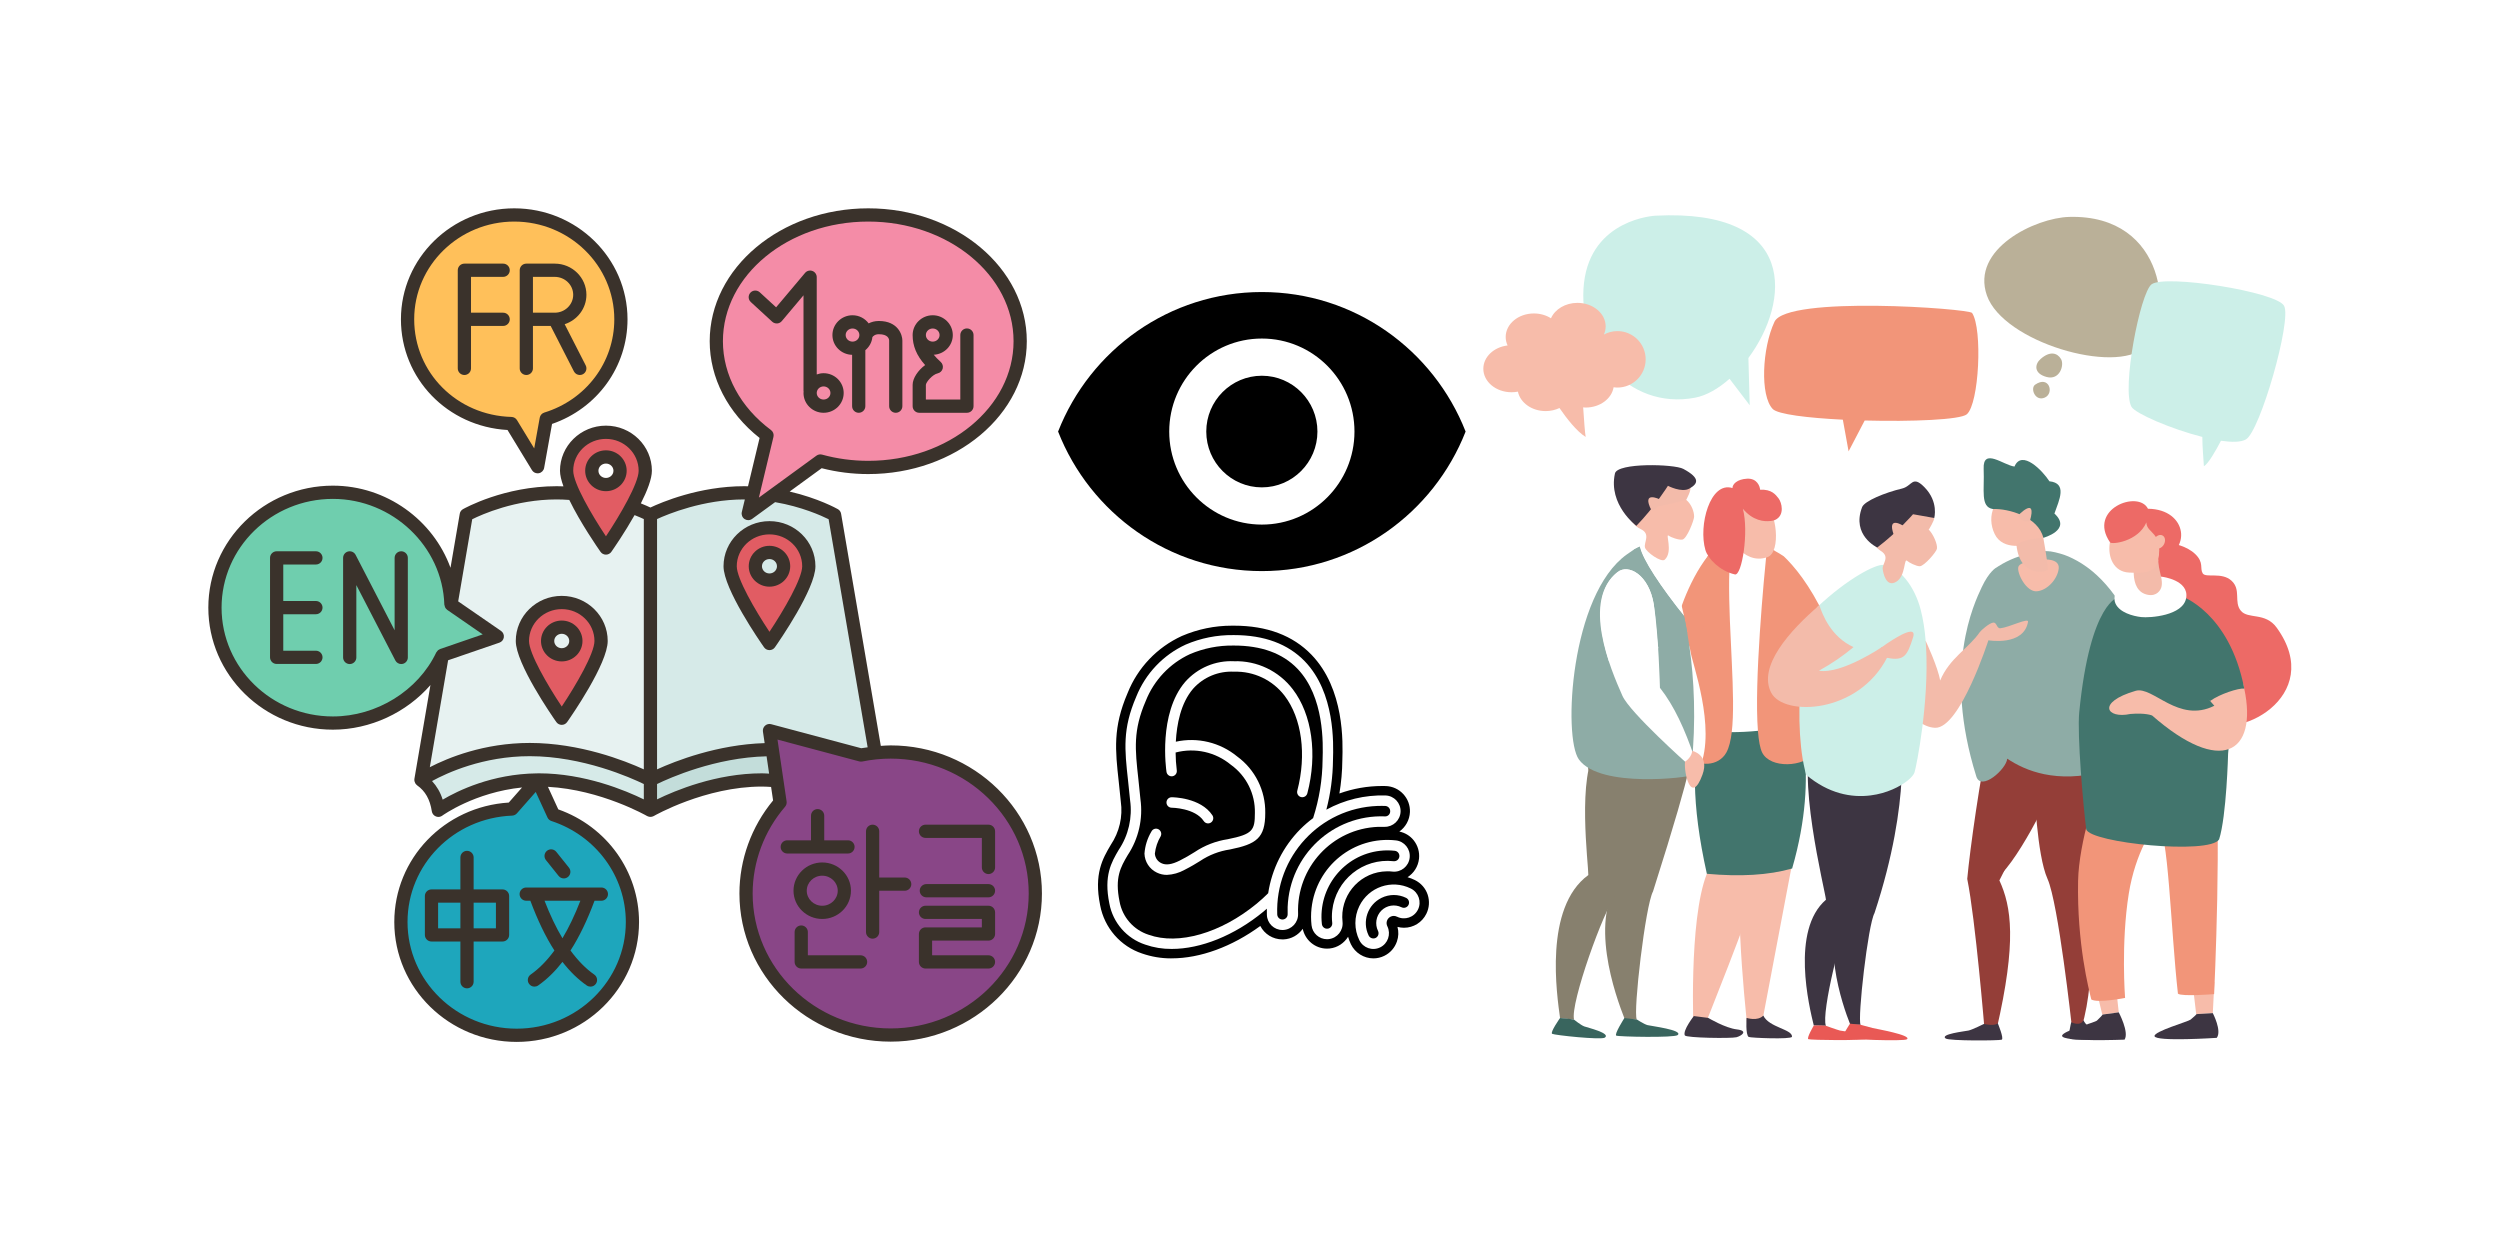 <svg xmlns="http://www.w3.org/2000/svg" xmlns:xlink="http://www.w3.org/1999/xlink" width="600" zoomAndPan="magnify" viewBox="0 0 450 225" height="300" preserveAspectRatio="xMidYMid meet" version="1.0"><defs><clipPath id="75d49fbb85"><path d="M 72 37.5 L 113 37.5 L 113 86 L 72 86 Z M 72 37.5 " clip-rule="nonzero"/></clipPath><clipPath id="94feb46a7a"><path d="M 37.5 37.5 L 187.547 37.5 L 187.547 187.547 L 37.5 187.547 Z M 37.5 37.5 " clip-rule="nonzero"/></clipPath><clipPath id="92d1b10ace"><path d="M 372 183 L 379 183 L 379 187.547 L 372 187.547 Z M 372 183 " clip-rule="nonzero"/></clipPath><clipPath id="16f34bd35e"><path d="M 350 184.16 L 360.664 184.16 L 360.664 187.277 L 350 187.277 Z M 350 184.16 " clip-rule="nonzero"/></clipPath><clipPath id="745bdf89de"><path d="M 371 182.023 L 382.902 182.023 L 382.902 187.277 L 371 187.277 Z M 371 182.023 " clip-rule="nonzero"/></clipPath><clipPath id="498cd82d6a"><path d="M 387 182 L 400 182 L 400 187.547 L 387 187.547 Z M 387 182 " clip-rule="nonzero"/></clipPath><clipPath id="96bebf243a"><path d="M 331.582 184.16 L 343.555 184.16 L 343.555 187.277 L 331.582 187.277 Z M 331.582 184.16 " clip-rule="nonzero"/></clipPath><clipPath id="f0d549bb2d"><path d="M 325.164 184.16 L 336.285 184.16 L 336.285 187.277 L 325.164 187.277 Z M 325.164 184.16 " clip-rule="nonzero"/></clipPath><clipPath id="a34746d815"><path d="M 387.605 96.488 L 412.438 96.488 L 412.438 130.699 L 387.605 130.699 Z M 387.605 96.488 " clip-rule="nonzero"/></clipPath><clipPath id="141cab8a6e"><path d="M 197 112.621 L 257.383 112.621 L 257.383 172.512 L 197 172.512 Z M 197 112.621 " clip-rule="nonzero"/></clipPath><clipPath id="e2aa660ac8"><path d="M 190.426 52.566 L 263.84 52.566 L 263.84 102.797 L 190.426 102.797 Z M 190.426 52.566 " clip-rule="nonzero"/></clipPath></defs><rect x="-45" width="540" fill="#ffffff" y="-22.5" height="270" fill-opacity="1"/><rect x="-45" width="540" fill="#ffffff" y="-22.5" height="270" fill-opacity="1"/><path fill="#e7f2f1" d="M 160.324 135.363 C 159.387 135.363 158.469 135.41 157.551 135.516 L 157.551 135.504 L 150.227 92.684 C 150.227 92.684 145.75 90.145 139.234 89.121 L 147.656 82.977 C 150.371 83.727 153.266 84.145 156.289 84.145 C 171.391 84.145 183.629 73.961 183.629 61.41 C 183.629 48.871 171.391 38.688 156.289 38.688 C 141.176 38.688 128.934 48.871 128.934 61.41 C 128.934 68.152 132.461 74.199 138.066 78.355 L 135.566 88.754 C 135.043 88.715 134.496 88.703 133.949 88.703 C 124.695 88.703 117.074 92.684 117.074 92.684 C 117.074 92.684 115.812 92.016 113.68 91.242 C 115.035 88.777 116.145 86.262 116.145 84.738 C 116.145 80.906 112.977 77.809 109.07 77.809 C 105.152 77.809 101.984 80.906 101.984 84.738 C 101.984 85.762 102.496 87.238 103.234 88.848 C 102.258 88.754 101.234 88.703 100.211 88.703 C 90.945 88.703 83.934 92.684 83.934 92.684 L 81.168 108.793 C 80.812 97.625 71.414 88.609 59.926 88.609 C 48.195 88.609 38.691 97.91 38.691 109.379 C 38.691 120.848 48.195 130.148 59.926 130.148 C 68.449 130.148 76.238 125.062 79.609 117.953 L 75.773 140.387 C 77.488 141.59 78.539 143.414 78.906 145.855 C 78.906 145.855 86.23 140.484 96.746 140.387 C 96.828 140.387 96.926 140.387 97.008 140.387 C 107.664 140.387 117.074 145.855 117.074 145.855 C 117.074 145.855 126.48 140.387 137.141 140.387 C 138.066 140.387 138.961 140.426 139.832 140.508 L 140.414 144.438 C 136.59 148.867 134.281 154.582 134.281 160.836 C 134.281 174.898 145.941 186.309 160.324 186.309 C 174.699 186.309 186.359 174.898 186.359 160.836 C 186.359 146.77 174.699 135.363 160.324 135.363 Z M 109.07 87.227 C 107.664 87.227 106.523 86.109 106.523 84.738 C 106.523 83.359 107.664 82.25 109.07 82.25 C 110.477 82.25 111.605 83.359 111.605 84.738 C 111.605 86.109 110.477 87.227 109.07 87.227 Z M 109.07 87.227 " fill-opacity="1" fill-rule="nonzero"/><path fill="#e7f2f1" d="M 72.164 165.969 C 72.164 177.223 81.492 186.355 93.008 186.355 C 104.512 186.355 113.836 177.223 113.836 165.969 C 113.836 156.977 107.879 149.355 99.629 146.652 L 96.746 140.387 L 92.137 145.629 C 81.039 146.07 72.164 154.988 72.164 165.969 Z M 72.164 165.969 " fill-opacity="1" fill-rule="nonzero"/><path fill="#e7f2f1" d="M 92.043 76.238 L 96.77 84.012 L 98.328 75.402 C 106.117 73.008 111.762 65.887 111.762 57.48 C 111.762 47.098 103.164 38.688 92.566 38.688 C 81.953 38.688 73.355 47.098 73.355 57.48 C 73.355 67.676 81.68 75.961 92.043 76.238 Z M 92.043 76.238 " fill-opacity="1" fill-rule="nonzero"/><path fill="#894687" d="M 148 156.441 C 150.203 156.441 151.977 158.18 151.977 160.336 C 151.977 162.48 150.203 164.219 148 164.219 C 145.809 164.219 144.023 162.48 144.023 160.336 C 144.023 158.18 145.809 156.441 148 156.441 Z M 148 156.441 " fill-opacity="1" fill-rule="nonzero"/><path fill="#894687" d="M 154.98 135.898 C 155.824 135.73 156.68 135.602 157.551 135.516 C 158.469 135.41 159.387 135.363 160.324 135.363 C 174.699 135.363 186.359 146.77 186.359 160.836 C 186.359 174.898 174.699 186.309 160.324 186.309 C 145.941 186.309 134.281 174.898 134.281 160.836 C 134.281 154.582 136.59 148.867 140.414 144.438 L 139.832 140.508 L 139.82 140.387 L 139.008 134.922 L 138.508 131.504 Z M 151.977 160.336 C 151.977 158.18 150.203 156.441 148 156.441 C 145.809 156.441 144.023 158.18 144.023 160.336 C 144.023 162.48 145.809 164.219 148 164.219 C 150.203 164.219 151.977 162.48 151.977 160.336 Z M 151.977 160.336 " fill-opacity="1" fill-rule="nonzero"/><path fill="#1ea6bc" d="M 77.668 161.289 L 84.062 161.289 L 84.062 168.277 L 77.668 168.277 Z M 77.668 161.289 " fill-opacity="1" fill-rule="nonzero"/><path fill="#1ea6bc" d="M 84.062 161.289 L 90.457 161.289 L 90.457 168.277 L 84.062 168.277 Z M 84.062 161.289 " fill-opacity="1" fill-rule="nonzero"/><path fill="#1ea6bc" d="M 96.281 160.941 L 106.199 160.941 C 104.797 164.859 103.176 168.312 101.246 171.137 C 99.305 168.312 97.688 164.859 96.281 160.941 Z M 96.281 160.941 " fill-opacity="1" fill-rule="nonzero"/><path fill="#1ea6bc" d="M 96.281 160.941 C 97.688 164.859 99.305 168.312 101.246 171.137 C 103.176 168.312 104.797 164.859 106.199 160.941 Z M 84.062 168.277 L 90.457 168.277 L 90.457 161.289 L 77.668 161.289 L 77.668 168.277 Z M 99.629 146.652 C 107.879 149.355 113.836 156.977 113.836 165.969 C 113.836 177.223 104.512 186.355 93.008 186.355 C 81.492 186.355 72.164 177.223 72.164 165.969 C 72.164 154.988 81.039 146.07 92.137 145.629 L 96.746 140.387 Z M 99.629 146.652 " fill-opacity="1" fill-rule="nonzero"/><path fill="#ffc05a" d="M 103.047 49.941 C 103.855 50.738 104.367 51.836 104.367 53.062 C 104.367 55.504 102.344 57.48 99.855 57.48 L 94.734 57.48 L 94.734 48.645 L 99.855 48.645 C 101.094 48.645 102.223 49.145 103.047 49.941 Z M 103.047 49.941 " fill-opacity="1" fill-rule="nonzero"/><path fill="#ffc05a" d="M 99.855 57.48 C 102.344 57.48 104.367 55.504 104.367 53.062 C 104.367 51.836 103.855 50.738 103.047 49.941 C 102.223 49.145 101.094 48.645 99.855 48.645 L 94.734 48.645 L 94.734 57.48 Z M 111.762 57.48 C 111.762 65.887 106.117 73.008 98.328 75.402 L 96.77 84.012 L 92.043 76.238 C 81.68 75.961 73.355 67.676 73.355 57.48 C 73.355 47.098 81.953 38.688 92.566 38.688 C 103.164 38.688 111.762 47.098 111.762 57.48 Z M 111.762 57.48 " fill-opacity="1" fill-rule="nonzero"/><path fill="#f48ca7" d="M 170.316 60.316 C 170.316 61.625 169.234 62.684 167.887 62.684 C 166.637 62.684 165.602 61.754 165.469 60.551 C 165.457 60.469 165.457 60.398 165.457 60.316 C 165.457 59.004 166.555 57.934 167.887 57.934 C 169.234 57.934 170.316 59.004 170.316 60.316 Z M 170.316 60.316 " fill-opacity="1" fill-rule="nonzero"/><path fill="#f48ca7" d="M 148.25 68.363 C 149.586 68.363 150.668 69.426 150.668 70.734 C 150.668 72.043 149.586 73.117 148.25 73.117 C 146.906 73.117 145.82 72.043 145.82 70.734 C 145.82 69.426 146.906 68.363 148.25 68.363 Z M 148.25 68.363 " fill-opacity="1" fill-rule="nonzero"/><path fill="#f48ca7" d="M 153.453 57.934 C 154.789 57.934 155.871 59.004 155.871 60.316 C 155.871 61.625 154.789 62.684 153.453 62.684 C 152.109 62.684 151.023 61.625 151.023 60.316 C 151.023 59.004 152.109 57.934 153.453 57.934 Z M 153.453 57.934 " fill-opacity="1" fill-rule="nonzero"/><path fill="#f48ca7" d="M 148.25 68.363 C 146.906 68.363 145.82 69.426 145.82 70.734 C 145.82 72.043 146.906 73.117 148.25 73.117 C 149.586 73.117 150.668 72.043 150.668 70.734 C 150.668 69.426 149.586 68.363 148.25 68.363 Z M 165.469 60.551 C 165.602 61.754 166.637 62.684 167.887 62.684 C 169.234 62.684 170.316 61.625 170.316 60.316 C 170.316 59.004 169.234 57.934 167.887 57.934 C 166.555 57.934 165.457 59.004 165.457 60.316 C 165.457 60.398 165.457 60.469 165.469 60.551 Z M 155.871 60.316 C 155.871 59.004 154.789 57.934 153.453 57.934 C 152.109 57.934 151.023 59.004 151.023 60.316 C 151.023 61.625 152.109 62.684 153.453 62.684 C 154.789 62.684 155.871 61.625 155.871 60.316 Z M 156.289 38.688 C 171.391 38.688 183.629 48.871 183.629 61.41 C 183.629 73.961 171.391 84.145 156.289 84.145 C 153.266 84.145 150.371 83.727 147.656 82.977 L 139.234 89.121 L 134.688 92.445 L 135.566 88.754 L 138.066 78.355 C 132.461 74.199 128.934 68.152 128.934 61.41 C 128.934 48.871 141.176 38.688 156.289 38.688 Z M 156.289 38.688 " fill-opacity="1" fill-rule="nonzero"/><path fill="#d6eae8" d="M 138.508 99.434 C 139.914 99.434 141.047 100.555 141.047 101.922 C 141.047 103.293 139.914 104.414 138.508 104.414 C 137.105 104.414 135.961 103.293 135.961 101.922 C 135.961 100.555 137.105 99.434 138.508 99.434 Z M 138.508 99.434 " fill-opacity="1" fill-rule="nonzero"/><path fill="#e7f2f1" d="M 101.117 112.891 C 102.52 112.891 103.652 114 103.652 115.379 C 103.652 116.75 102.52 117.867 101.117 117.867 C 99.711 117.867 98.566 116.75 98.566 115.379 C 98.566 114 99.711 112.891 101.117 112.891 Z M 101.117 112.891 " fill-opacity="1" fill-rule="nonzero"/><path fill="#6fceae" d="M 89.516 114.547 L 79.609 117.953 C 76.238 125.062 68.449 130.148 59.926 130.148 C 48.195 130.148 38.691 120.848 38.691 109.379 C 38.691 97.91 48.195 88.609 59.926 88.609 C 71.414 88.609 80.812 97.625 81.168 108.793 Z M 89.516 114.547 " fill-opacity="1" fill-rule="nonzero"/><path fill="#d6eae8" d="M 117.074 140.387 L 117.074 145.855 C 117.074 145.855 107.664 140.387 97.008 140.387 C 96.926 140.387 96.828 140.387 96.746 140.387 C 86.23 140.484 78.906 145.855 78.906 145.855 C 78.539 143.414 77.488 141.59 75.773 140.387 C 75.773 140.387 83.824 134.922 95.363 134.922 C 106.891 134.922 117.074 140.387 117.074 140.387 Z M 117.074 140.387 " fill-opacity="1" fill-rule="nonzero"/><path fill="#c3ddda" d="M 137.141 140.387 C 126.48 140.387 117.074 145.855 117.074 145.855 L 117.074 140.387 C 117.074 140.387 127.254 134.922 138.793 134.922 C 138.867 134.922 138.938 134.922 139.008 134.922 L 139.82 140.387 L 139.832 140.508 C 138.961 140.426 138.066 140.387 137.141 140.387 Z M 137.141 140.387 " fill-opacity="1" fill-rule="nonzero"/><path fill="#e15c63" d="M 109.07 77.809 C 112.977 77.809 116.145 80.906 116.145 84.738 C 116.145 86.262 115.035 88.777 113.68 91.242 C 111.645 94.98 109.07 98.648 109.07 98.648 C 109.07 98.648 105.273 93.242 103.234 88.848 C 102.496 87.238 101.984 85.762 101.984 84.738 C 101.984 80.906 105.152 77.809 109.07 77.809 Z M 111.605 84.738 C 111.605 83.359 110.477 82.25 109.07 82.25 C 107.664 82.25 106.523 83.359 106.523 84.738 C 106.523 86.109 107.664 87.227 109.07 87.227 C 110.477 87.227 111.605 86.109 111.605 84.738 Z M 111.605 84.738 " fill-opacity="1" fill-rule="nonzero"/><path fill="#e15c63" d="M 138.508 94.992 C 142.414 94.992 145.582 98.102 145.582 101.922 C 145.582 105.746 138.508 115.832 138.508 115.832 C 138.508 115.832 131.422 105.746 131.422 101.922 C 131.422 98.102 134.59 94.992 138.508 94.992 Z M 141.047 101.922 C 141.047 100.555 139.914 99.434 138.508 99.434 C 137.105 99.434 135.961 100.555 135.961 101.922 C 135.961 103.293 137.105 104.414 138.508 104.414 C 139.914 104.414 141.047 103.293 141.047 101.922 Z M 141.047 101.922 " fill-opacity="1" fill-rule="nonzero"/><path fill="#e15c63" d="M 101.117 108.449 C 105.023 108.449 108.191 111.547 108.191 115.379 C 108.191 119.203 101.117 129.289 101.117 129.289 C 101.117 129.289 94.031 119.203 94.031 115.379 C 94.031 111.547 97.199 108.449 101.117 108.449 Z M 103.652 115.379 C 103.652 114 102.52 112.891 101.117 112.891 C 99.711 112.891 98.566 114 98.566 115.379 C 98.566 116.75 99.711 117.867 101.117 117.867 C 102.52 117.867 103.652 116.75 103.652 115.379 Z M 103.652 115.379 " fill-opacity="1" fill-rule="nonzero"/><path fill="#d6eae8" d="M 138.508 94.992 C 134.59 94.992 131.422 98.102 131.422 101.922 C 131.422 105.746 138.508 115.832 138.508 115.832 C 138.508 115.832 145.582 105.746 145.582 101.922 C 145.582 98.102 142.414 94.992 138.508 94.992 Z M 150.227 92.684 L 157.551 135.504 L 157.551 135.516 C 156.68 135.602 155.824 135.73 154.98 135.898 L 138.508 131.504 L 139.008 134.922 C 138.938 134.922 138.867 134.922 138.793 134.922 C 127.254 134.922 117.074 140.387 117.074 140.387 L 117.074 92.684 C 117.074 92.684 124.695 88.703 133.949 88.703 C 134.496 88.703 135.043 88.715 135.566 88.754 L 134.688 92.445 L 139.234 89.121 C 145.75 90.145 150.227 92.684 150.227 92.684 Z M 150.227 92.684 " fill-opacity="1" fill-rule="nonzero"/><path fill="#3a322b" d="M 153.379 63.867 L 153.379 73.109 C 153.379 73.77 153.91 74.301 154.57 74.301 C 155.227 74.301 155.762 73.77 155.762 73.109 L 155.762 63.031 C 156.461 62.453 156.93 61.629 157.031 60.684 C 157.145 60.523 157.473 60.16 158.191 60.16 C 159.812 60.16 160.027 60.957 160.047 61.277 L 160.047 73.113 C 160.047 73.77 160.578 74.301 161.238 74.301 C 161.895 74.301 162.426 73.77 162.426 73.113 L 162.426 61.277 C 162.426 60.305 161.668 57.777 158.191 57.777 C 157.461 57.777 156.855 57.953 156.359 58.211 C 155.703 57.328 154.648 56.746 153.453 56.746 C 151.457 56.746 149.836 58.348 149.836 60.312 C 149.836 62.25 151.418 63.828 153.379 63.867 Z M 153.453 59.129 C 154.133 59.129 154.688 59.656 154.688 60.309 C 154.688 60.961 154.133 61.492 153.453 61.492 C 152.77 61.492 152.219 60.961 152.219 60.309 C 152.219 59.656 152.77 59.129 153.453 59.129 Z M 153.453 59.129 " fill-opacity="1" fill-rule="nonzero"/><path fill="#3a322b" d="M 139.883 58.223 C 140.207 58.203 140.508 58.051 140.719 57.801 L 144.629 53.156 L 144.629 70.391 C 144.629 70.434 144.648 70.469 144.652 70.508 C 144.648 70.586 144.629 70.66 144.629 70.738 C 144.629 72.703 146.254 74.301 148.246 74.301 C 150.242 74.301 151.863 72.703 151.863 70.738 C 151.863 68.773 150.242 67.176 148.246 67.176 C 147.812 67.176 147.398 67.262 147.012 67.402 L 147.012 49.891 C 147.012 49.391 146.699 48.941 146.23 48.773 C 145.762 48.598 145.23 48.742 144.91 49.125 L 139.699 55.316 L 136.758 52.613 C 136.273 52.168 135.52 52.199 135.074 52.684 C 134.629 53.168 134.66 53.922 135.145 54.367 L 139.004 57.914 C 139.238 58.129 139.547 58.234 139.883 58.223 Z M 148.246 69.555 C 148.93 69.555 149.48 70.086 149.48 70.738 C 149.48 71.391 148.93 71.918 148.246 71.918 C 147.566 71.918 147.012 71.391 147.012 70.738 C 147.012 70.086 147.566 69.555 148.246 69.555 Z M 148.246 69.555 " fill-opacity="1" fill-rule="nonzero"/><path fill="#3a322b" d="M 165.465 74.301 L 174.047 74.301 C 174.707 74.301 175.238 73.77 175.238 73.109 L 175.238 60.309 C 175.238 59.652 174.707 59.117 174.047 59.117 C 173.391 59.117 172.855 59.652 172.855 60.309 L 172.855 71.918 L 166.656 71.918 L 166.656 69.273 C 166.688 68.789 167.82 67.414 168.789 67.203 C 169.223 67.109 169.57 66.777 169.684 66.348 C 169.797 65.914 169.66 65.457 169.332 65.156 C 168.836 64.707 168.418 64.277 168.07 63.855 C 169.98 63.762 171.504 62.215 171.504 60.312 C 171.504 58.348 169.883 56.746 167.891 56.746 C 165.895 56.746 164.273 58.348 164.273 60.312 C 164.273 62.266 164.977 63.98 166.523 65.715 C 165.266 66.633 164.273 68.082 164.273 69.266 L 164.273 73.113 C 164.273 73.77 164.805 74.301 165.465 74.301 Z M 167.891 59.129 C 168.57 59.129 169.125 59.656 169.125 60.309 C 169.125 60.961 168.57 61.492 167.891 61.492 C 167.207 61.492 166.656 60.961 166.656 60.309 C 166.656 59.656 167.207 59.129 167.891 59.129 Z M 167.891 59.129 " fill-opacity="1" fill-rule="nonzero"/><path fill="#3a322b" d="M 83.59 67.5 C 84.25 67.5 84.781 66.969 84.781 66.309 L 84.781 58.668 L 90.566 58.668 C 91.223 58.668 91.758 58.137 91.758 57.477 C 91.758 56.816 91.223 56.285 90.566 56.285 L 84.781 56.285 L 84.781 49.836 L 90.566 49.836 C 91.223 49.836 91.758 49.301 91.758 48.645 C 91.758 47.984 91.223 47.453 90.566 47.453 L 83.59 47.453 C 82.934 47.453 82.398 47.984 82.398 48.645 L 82.398 66.309 C 82.398 66.969 82.934 67.5 83.59 67.5 Z M 83.59 67.5 " fill-opacity="1" fill-rule="nonzero"/><path fill="#3a322b" d="M 56.863 101.613 C 57.523 101.613 58.055 101.082 58.055 100.422 C 58.055 99.766 57.523 99.23 56.863 99.23 L 49.797 99.23 C 49.141 99.23 48.605 99.766 48.605 100.422 L 48.605 118.32 C 48.605 118.977 49.141 119.512 49.797 119.512 L 56.863 119.512 C 57.523 119.512 58.055 118.977 58.055 118.32 C 58.055 117.66 57.523 117.129 56.863 117.129 L 50.988 117.129 L 50.988 110.562 L 56.863 110.562 C 57.523 110.562 58.055 110.027 58.055 109.371 C 58.055 108.711 57.523 108.18 56.863 108.18 L 50.988 108.18 L 50.988 101.613 Z M 56.863 101.613 " fill-opacity="1" fill-rule="nonzero"/><path fill="#3a322b" d="M 94.738 67.5 C 95.395 67.5 95.93 66.969 95.93 66.309 L 95.93 58.668 L 99.121 58.668 L 103.305 66.852 C 103.516 67.262 103.934 67.5 104.367 67.5 C 104.551 67.5 104.734 67.457 104.906 67.371 C 105.492 67.07 105.727 66.352 105.426 65.766 L 101.641 58.359 C 103.906 57.617 105.555 55.535 105.555 53.062 C 105.555 49.969 102.996 47.453 99.852 47.453 L 94.738 47.453 C 94.082 47.453 93.547 47.984 93.547 48.645 L 93.547 66.309 C 93.547 66.969 94.082 67.5 94.738 67.5 Z M 95.93 49.836 L 99.852 49.836 C 101.684 49.836 103.176 51.281 103.176 53.062 C 103.176 54.84 101.684 56.285 99.852 56.285 L 95.93 56.285 Z M 95.93 49.836 " fill-opacity="1" fill-rule="nonzero"/><path fill="#3a322b" d="M 72.223 99.23 C 71.562 99.23 71.031 99.766 71.031 100.422 L 71.031 113.449 L 64.008 99.875 C 63.754 99.391 63.199 99.133 62.668 99.266 C 62.133 99.395 61.758 99.875 61.758 100.426 L 61.758 118.34 C 61.758 119 62.293 119.531 62.949 119.531 C 63.605 119.531 64.141 119 64.141 118.34 L 64.141 105.316 L 71.164 118.887 C 71.371 119.289 71.781 119.527 72.219 119.527 C 72.312 119.527 72.406 119.52 72.5 119.496 C 73.035 119.367 73.41 118.887 73.41 118.34 L 73.41 100.422 C 73.41 99.766 72.879 99.23 72.223 99.23 Z M 72.223 99.23 " fill-opacity="1" fill-rule="nonzero"/><path fill="#3a322b" d="M 90.457 160.094 L 85.254 160.094 L 85.254 154.34 C 85.254 153.684 84.719 153.148 84.062 153.148 C 83.406 153.148 82.871 153.684 82.871 154.34 L 82.871 160.094 L 77.668 160.094 C 77.012 160.094 76.477 160.625 76.477 161.285 L 76.477 168.281 C 76.477 168.941 77.012 169.473 77.668 169.473 L 82.871 169.473 L 82.871 176.711 C 82.871 177.371 83.406 177.902 84.062 177.902 C 84.719 177.902 85.254 177.371 85.254 176.711 L 85.254 169.473 L 90.457 169.473 C 91.113 169.473 91.648 168.941 91.648 168.281 L 91.648 161.285 C 91.648 160.629 91.113 160.094 90.457 160.094 Z M 78.859 167.094 L 78.859 162.477 L 82.871 162.477 L 82.871 167.094 Z M 89.266 167.094 L 85.254 167.094 L 85.254 162.477 L 89.266 162.477 Z M 89.266 167.094 " fill-opacity="1" fill-rule="nonzero"/><path fill="#3a322b" d="M 93.527 160.941 C 93.527 161.602 94.062 162.133 94.719 162.133 L 95.465 162.133 C 96.777 165.648 98.211 168.637 99.793 171.09 C 98.465 172.902 97.047 174.355 95.516 175.422 C 94.977 175.801 94.844 176.543 95.219 177.082 C 95.449 177.414 95.82 177.594 96.199 177.594 C 96.434 177.594 96.672 177.523 96.879 177.379 C 98.438 176.289 99.887 174.879 101.242 173.141 C 102.594 174.879 104.043 176.289 105.605 177.379 C 105.812 177.523 106.051 177.594 106.285 177.594 C 106.66 177.594 107.031 177.414 107.262 177.082 C 107.637 176.543 107.508 175.801 106.965 175.422 C 105.434 174.355 104.016 172.902 102.688 171.09 C 104.273 168.637 105.707 165.648 107.016 162.133 L 108.246 162.133 C 108.902 162.133 109.438 161.602 109.438 160.941 C 109.438 160.281 108.902 159.75 108.246 159.75 L 94.719 159.75 C 94.062 159.75 93.527 160.281 93.527 160.941 Z M 101.242 168.887 C 100.09 166.965 99.02 164.719 98.016 162.133 L 104.469 162.133 C 103.465 164.719 102.391 166.965 101.242 168.887 Z M 101.242 168.887 " fill-opacity="1" fill-rule="nonzero"/><path fill="#3a322b" d="M 98.27 154.816 L 100.555 157.672 C 100.789 157.965 101.137 158.117 101.484 158.117 C 101.746 158.117 102.008 158.031 102.227 157.855 C 102.738 157.445 102.824 156.695 102.414 156.18 L 100.129 153.328 C 99.719 152.816 98.969 152.73 98.457 153.141 C 97.945 153.551 97.859 154.301 98.27 154.816 Z M 98.27 154.816 " fill-opacity="1" fill-rule="nonzero"/><path fill="#3a322b" d="M 152.637 153.633 C 153.293 153.633 153.828 153.102 153.828 152.441 C 153.828 151.785 153.293 151.254 152.637 151.254 L 148.363 151.254 L 148.363 146.824 C 148.363 146.168 147.828 145.633 147.172 145.633 C 146.516 145.633 145.98 146.168 145.98 146.824 L 145.98 151.254 L 141.707 151.254 C 141.047 151.254 140.516 151.785 140.516 152.441 C 140.516 153.102 141.047 153.633 141.707 153.633 Z M 152.637 153.633 " fill-opacity="1" fill-rule="nonzero"/><path fill="#3a322b" d="M 148.004 165.414 C 150.852 165.414 153.172 163.133 153.172 160.328 C 153.172 157.523 150.852 155.242 148.004 155.242 C 145.152 155.242 142.832 157.523 142.832 160.328 C 142.832 163.133 145.152 165.414 148.004 165.414 Z M 148.004 157.625 C 149.543 157.625 150.793 158.84 150.793 160.328 C 150.793 161.82 149.543 163.035 148.004 163.035 C 146.465 163.035 145.215 161.82 145.215 160.328 C 145.215 158.84 146.465 157.625 148.004 157.625 Z M 148.004 157.625 " fill-opacity="1" fill-rule="nonzero"/><path fill="#3a322b" d="M 162.844 157.953 L 158.262 157.953 L 158.262 149.633 C 158.262 148.973 157.727 148.441 157.07 148.441 C 156.414 148.441 155.879 148.973 155.879 149.633 L 155.879 167.77 C 155.879 168.43 156.414 168.961 157.07 168.961 C 157.727 168.961 158.262 168.43 158.262 167.77 L 158.262 160.336 L 162.844 160.336 C 163.5 160.336 164.035 159.805 164.035 159.145 C 164.035 158.488 163.5 157.953 162.844 157.953 Z M 162.844 157.953 " fill-opacity="1" fill-rule="nonzero"/><path fill="#3a322b" d="M 154.902 171.953 L 145.414 171.953 L 145.414 167.77 C 145.414 167.113 144.883 166.578 144.223 166.578 C 143.566 166.578 143.031 167.113 143.031 167.77 L 143.031 173.145 C 143.031 173.801 143.566 174.336 144.223 174.336 L 154.902 174.336 C 155.562 174.336 156.094 173.801 156.094 173.145 C 156.094 172.484 155.562 171.953 154.902 171.953 Z M 154.902 171.953 " fill-opacity="1" fill-rule="nonzero"/><path fill="#3a322b" d="M 177.926 148.441 L 166.594 148.441 C 165.934 148.441 165.402 148.973 165.402 149.633 C 165.402 150.293 165.934 150.824 166.594 150.824 L 176.734 150.824 L 176.734 156.141 C 176.734 156.797 177.27 157.332 177.926 157.332 C 178.582 157.332 179.117 156.797 179.117 156.141 L 179.117 149.633 C 179.117 148.973 178.586 148.441 177.926 148.441 Z M 177.926 148.441 " fill-opacity="1" fill-rule="nonzero"/><path fill="#3a322b" d="M 177.926 159.137 L 166.742 159.137 C 166.086 159.137 165.551 159.672 165.551 160.328 C 165.551 160.988 166.086 161.52 166.742 161.52 L 177.926 161.52 C 178.582 161.52 179.117 160.988 179.117 160.328 C 179.117 159.672 178.586 159.137 177.926 159.137 Z M 177.926 159.137 " fill-opacity="1" fill-rule="nonzero"/><path fill="#3a322b" d="M 177.926 163.031 L 166.594 163.031 C 165.934 163.031 165.402 163.566 165.402 164.223 C 165.402 164.883 165.934 165.414 166.594 165.414 L 176.734 165.414 L 176.734 166.926 L 166.594 166.926 C 165.934 166.926 165.402 167.457 165.402 168.117 L 165.402 173.145 C 165.402 173.805 165.934 174.336 166.594 174.336 L 177.926 174.336 C 178.582 174.336 179.117 173.805 179.117 173.145 C 179.117 172.488 178.582 171.953 177.926 171.953 L 167.781 171.953 L 167.781 169.309 L 177.926 169.309 C 178.582 169.309 179.117 168.777 179.117 168.117 L 179.117 164.223 C 179.117 163.566 178.586 163.031 177.926 163.031 Z M 177.926 163.031 " fill-opacity="1" fill-rule="nonzero"/><path fill="#3a322b" d="M 138.504 105.602 C 140.562 105.602 142.238 103.953 142.238 101.926 C 142.238 99.898 140.562 98.246 138.504 98.246 C 136.445 98.246 134.773 99.898 134.773 101.926 C 134.773 103.953 136.445 105.602 138.504 105.602 Z M 138.504 100.629 C 139.25 100.629 139.855 101.211 139.855 101.926 C 139.855 102.641 139.25 103.223 138.504 103.223 C 137.762 103.223 137.152 102.641 137.152 101.926 C 137.152 101.211 137.762 100.629 138.504 100.629 Z M 138.504 100.629 " fill-opacity="1" fill-rule="nonzero"/><path fill="#3a322b" d="M 137.531 116.52 C 137.754 116.836 138.117 117.023 138.504 117.023 C 138.891 117.023 139.258 116.836 139.48 116.52 C 140.227 115.453 146.777 106.008 146.777 101.926 C 146.777 97.449 143.066 93.805 138.504 93.805 C 133.945 93.805 130.234 97.449 130.234 101.926 C 130.234 106.008 136.785 115.453 137.531 116.52 Z M 138.504 96.188 C 141.754 96.188 144.395 98.762 144.395 101.926 C 144.395 104.145 141.102 109.824 138.504 113.723 C 135.906 109.824 132.617 104.145 132.617 101.926 C 132.617 98.762 135.258 96.188 138.504 96.188 Z M 138.504 96.188 " fill-opacity="1" fill-rule="nonzero"/><path fill="#3a322b" d="M 112.801 84.734 C 112.801 82.707 111.125 81.059 109.066 81.059 C 107.008 81.059 105.332 82.707 105.332 84.734 C 105.332 86.762 107.008 88.414 109.066 88.414 C 111.125 88.414 112.801 86.762 112.801 84.734 Z M 107.719 84.734 C 107.719 84.02 108.324 83.441 109.07 83.441 C 109.812 83.441 110.422 84.02 110.422 84.734 C 110.422 85.453 109.812 86.031 109.07 86.031 C 108.324 86.031 107.719 85.453 107.719 84.734 Z M 107.719 84.734 " fill-opacity="1" fill-rule="nonzero"/><path fill="#3a322b" d="M 104.848 115.379 C 104.848 113.352 103.172 111.699 101.113 111.699 C 99.055 111.699 97.379 113.352 97.379 115.379 C 97.379 117.406 99.055 119.055 101.113 119.055 C 103.172 119.055 104.848 117.406 104.848 115.379 Z M 99.762 115.379 C 99.762 114.664 100.367 114.082 101.113 114.082 C 101.859 114.082 102.465 114.664 102.465 115.379 C 102.465 116.094 101.859 116.676 101.113 116.676 C 100.367 116.676 99.762 116.094 99.762 115.379 Z M 99.762 115.379 " fill-opacity="1" fill-rule="nonzero"/><path fill="#3a322b" d="M 101.113 130.477 C 101.5 130.477 101.863 130.289 102.086 129.969 C 102.836 128.906 109.387 119.461 109.387 115.375 C 109.387 110.898 105.676 107.258 101.113 107.258 C 96.551 107.258 92.84 110.902 92.84 115.375 C 92.84 119.461 99.391 128.906 100.137 129.969 C 100.363 130.289 100.727 130.477 101.113 130.477 Z M 101.113 109.641 C 104.363 109.641 107.004 112.215 107.004 115.375 C 107.004 117.598 103.711 123.277 101.113 127.176 C 98.516 123.277 95.223 117.598 95.223 115.375 C 95.223 112.215 97.867 109.641 101.113 109.641 Z M 101.113 109.641 " fill-opacity="1" fill-rule="nonzero"/><g clip-path="url(#75d49fbb85)"><path fill="#3a322b" d="M 91.352 77.398 L 95.754 84.629 C 95.973 84.988 96.359 85.199 96.773 85.199 C 96.844 85.199 96.918 85.191 96.988 85.18 C 97.477 85.09 97.855 84.707 97.945 84.219 L 99.367 76.309 C 107.523 73.492 112.953 66.012 112.953 57.477 C 112.953 46.461 103.809 37.5 92.562 37.5 C 81.316 37.5 72.168 46.461 72.168 57.477 C 72.172 68.152 80.543 76.785 91.352 77.398 Z M 92.562 39.883 C 102.492 39.883 110.574 47.773 110.574 57.477 C 110.574 65.199 105.508 71.945 97.973 74.262 C 97.547 74.395 97.23 74.75 97.152 75.188 L 96.156 80.711 L 93.055 75.617 C 92.844 75.273 92.473 75.059 92.07 75.047 C 82.246 74.789 74.555 67.07 74.555 57.477 C 74.551 47.773 82.633 39.883 92.562 39.883 Z M 92.562 39.883 " fill-opacity="1" fill-rule="nonzero"/></g><g clip-path="url(#94feb46a7a)"><path fill="#3a322b" d="M 160.32 134.172 C 159.73 134.172 159.137 134.219 158.547 134.258 L 151.398 92.48 C 151.34 92.125 151.125 91.82 150.812 91.645 C 150.648 91.551 147.277 89.672 142.137 88.48 L 147.902 84.277 C 150.625 84.977 153.441 85.332 156.285 85.332 C 172.02 85.332 184.824 74.605 184.824 61.418 C 184.824 48.227 172.02 37.5 156.285 37.5 C 140.547 37.5 127.746 48.227 127.746 61.418 C 127.746 68.016 131.008 74.32 136.727 78.832 L 134.641 87.531 C 134.406 87.527 134.184 87.516 133.949 87.516 C 125.828 87.516 119.023 90.434 117.074 91.355 C 116.691 91.172 116.098 90.91 115.355 90.609 C 116.48 88.383 117.34 86.211 117.34 84.734 C 117.34 80.258 113.629 76.617 109.07 76.617 C 104.508 76.617 100.797 80.262 100.797 84.734 C 100.797 85.508 101.035 86.477 101.422 87.543 C 101.012 87.531 100.605 87.516 100.207 87.516 C 90.746 87.516 83.641 91.477 83.34 91.645 C 83.027 91.82 82.812 92.125 82.754 92.48 L 81.09 102.199 C 77.988 93.637 69.586 87.418 59.918 87.418 C 47.559 87.422 37.5 97.273 37.5 109.379 C 37.5 121.488 47.559 131.34 59.918 131.34 C 66.68 131.34 73.18 128.254 77.48 123.309 L 74.594 140.188 C 74.574 140.316 74.578 140.445 74.598 140.57 C 74.602 140.602 74.617 140.629 74.621 140.66 C 74.648 140.766 74.688 140.867 74.738 140.961 C 74.758 140.996 74.781 141.031 74.805 141.066 C 74.871 141.164 74.949 141.246 75.043 141.316 C 75.059 141.332 75.066 141.352 75.086 141.363 C 76.543 142.383 77.406 143.91 77.727 146.035 C 77.789 146.445 78.062 146.797 78.449 146.953 C 78.594 147.016 78.75 147.047 78.902 147.047 C 79.152 147.047 79.402 146.969 79.609 146.816 C 79.672 146.77 85.461 142.609 93.969 141.746 L 91.578 144.461 C 79.984 145.184 70.973 154.535 70.973 165.965 C 70.973 177.863 80.855 187.543 93 187.543 C 105.148 187.543 115.027 177.863 115.027 165.965 C 115.027 156.859 109.211 148.773 100.492 145.688 L 98.629 141.629 C 108.156 142.133 116.391 146.836 116.48 146.887 C 116.508 146.902 116.539 146.91 116.57 146.922 C 116.602 146.938 116.633 146.949 116.668 146.965 C 116.934 147.062 117.223 147.062 117.488 146.965 C 117.52 146.949 117.551 146.938 117.586 146.922 C 117.613 146.906 117.645 146.902 117.676 146.887 C 117.766 146.832 126.949 141.582 137.145 141.582 C 137.691 141.582 138.242 141.621 138.797 141.652 L 139.156 144.082 C 135.242 148.816 133.098 154.746 133.098 160.836 C 133.098 175.535 145.309 187.496 160.32 187.496 C 175.336 187.496 187.547 175.535 187.547 160.836 C 187.547 146.133 175.336 134.172 160.32 134.172 Z M 130.125 61.418 C 130.125 49.543 141.859 39.883 156.285 39.883 C 170.707 39.883 182.441 49.543 182.441 61.418 C 182.441 73.289 170.707 82.949 156.285 82.949 C 153.461 82.949 150.664 82.574 147.977 81.832 C 147.629 81.734 147.25 81.805 146.957 82.02 L 136.598 89.57 L 139.223 78.637 C 139.336 78.172 139.156 77.688 138.773 77.402 C 133.277 73.32 130.125 67.492 130.125 61.418 Z M 134.07 89.902 L 133.527 92.16 C 133.41 92.645 133.609 93.152 134.023 93.43 C 134.223 93.562 134.453 93.629 134.684 93.629 C 134.93 93.629 135.18 93.551 135.387 93.398 L 139.52 90.387 C 144.285 91.203 147.891 92.832 149.152 93.461 L 156.176 134.516 C 155.789 134.574 155.402 134.609 155.02 134.68 L 138.812 130.355 C 138.426 130.246 138.012 130.348 137.715 130.617 C 137.414 130.883 137.27 131.281 137.328 131.68 L 137.637 133.762 C 129.113 134.016 121.57 136.98 118.27 138.484 L 118.27 93.43 C 120.234 92.527 126.59 89.898 133.949 89.898 C 133.988 89.898 134.027 89.898 134.07 89.902 Z M 109.07 79 C 112.316 79 114.957 81.574 114.957 84.734 C 114.957 86.957 111.664 92.637 109.07 96.535 C 106.473 92.637 103.18 86.957 103.18 84.734 C 103.176 81.574 105.82 79 109.07 79 Z M 59.918 128.961 C 48.871 128.961 39.883 120.176 39.883 109.379 C 39.883 98.586 48.871 89.801 59.918 89.801 C 70.648 89.801 79.648 98.34 79.98 108.832 C 79.984 108.867 80.004 108.895 80.008 108.93 C 80.02 109.043 80.051 109.148 80.094 109.25 C 80.117 109.305 80.137 109.359 80.168 109.41 C 80.234 109.523 80.324 109.617 80.43 109.703 C 80.453 109.723 80.465 109.754 80.492 109.773 L 86.891 114.188 L 79.219 116.824 C 79.168 116.84 79.129 116.879 79.082 116.902 C 79.008 116.941 78.934 116.977 78.867 117.027 C 78.812 117.074 78.77 117.129 78.723 117.18 C 78.668 117.242 78.613 117.305 78.574 117.379 C 78.562 117.402 78.539 117.414 78.527 117.438 C 75.262 124.328 67.785 128.961 59.918 128.961 Z M 80.66 118.848 L 89.898 115.676 C 90.324 115.527 90.629 115.156 90.691 114.711 C 90.75 114.266 90.559 113.824 90.188 113.566 L 82.473 108.246 L 85 93.465 C 86.715 92.609 92.746 89.898 100.207 89.898 C 100.945 89.898 101.707 89.934 102.473 89.988 C 104.469 94.105 107.59 98.613 108.094 99.328 C 108.316 99.648 108.68 99.836 109.07 99.836 C 109.457 99.836 109.82 99.648 110.043 99.328 C 110.434 98.773 112.422 95.906 114.223 92.719 C 114.93 93 115.496 93.246 115.887 93.43 L 115.887 138.484 C 112.438 136.91 104.359 133.73 95.363 133.73 C 87.098 133.73 80.613 136.418 77.367 138.094 Z M 77.766 140.59 C 80.441 139.125 86.961 136.113 95.363 136.113 C 104.879 136.113 113.555 139.992 115.887 141.125 L 115.887 143.891 C 112.605 142.285 105.223 139.199 97.012 139.199 C 96.895 139.199 96.785 139.207 96.676 139.207 C 96.652 139.207 96.633 139.207 96.609 139.207 C 88.562 139.309 82.387 142.336 79.684 143.938 C 79.273 142.625 78.621 141.516 77.766 140.59 Z M 99.25 147.781 C 107.266 150.41 112.648 157.719 112.648 165.965 C 112.648 176.551 103.836 185.16 93.004 185.16 C 82.168 185.16 73.355 176.551 73.355 165.965 C 73.355 155.648 81.629 147.234 92.188 146.812 C 92.512 146.797 92.82 146.652 93.035 146.41 L 96.434 142.551 L 98.543 147.145 C 98.68 147.445 98.934 147.676 99.25 147.781 Z M 137.145 139.199 C 128.934 139.199 121.551 142.285 118.27 143.887 L 118.27 141.125 C 120.531 140.023 128.789 136.348 137.984 136.137 L 138.441 139.254 C 138.008 139.238 137.574 139.199 137.145 139.199 Z M 160.32 185.117 C 146.625 185.117 135.477 174.223 135.477 160.836 C 135.477 155.133 137.551 149.586 141.312 145.215 C 141.539 144.953 141.641 144.605 141.59 144.266 L 140.992 140.215 L 139.949 133.125 L 154.672 137.055 C 154.848 137.102 155.035 137.109 155.215 137.07 C 156.902 136.727 158.621 136.551 160.324 136.551 C 174.023 136.551 185.168 147.445 185.168 160.836 C 185.168 174.227 174.023 185.117 160.32 185.117 Z M 160.32 185.117 " fill-opacity="1" fill-rule="nonzero"/></g><path fill="#ccefe8" d="M 285.117 50.945 C 286.441 39.363 297.98 38.824 297.98 38.824 C 323.805 37.504 322.195 54.359 314.711 64.441 L 314.949 72.945 L 311.316 68.18 C 309.316 69.953 307.168 71.191 305.125 71.582 C 292.953 73.918 283.793 62.527 285.117 50.945 " fill-opacity="1" fill-rule="nonzero"/><path fill="#f29579" d="M 319.406 57.922 C 321.629 53.156 354.449 55.543 354.977 56.332 C 356.883 59.191 356.246 72.672 354.023 74.574 C 352.871 75.562 344.117 75.918 335.645 75.691 L 332.746 81.242 L 331.711 75.543 C 325.414 75.23 320.016 74.582 319.094 73.621 C 316.781 71.215 317.184 62.684 319.406 57.922 " fill-opacity="1" fill-rule="nonzero"/><path fill="#f7bcaa" d="M 322.641 155.18 L 316.762 186.203 L 314.699 186.371 C 314.699 186.371 312 163.641 313.586 154.684 C 316.605 153.355 322.641 155.18 322.641 155.18 " fill-opacity="1" fill-rule="nonzero"/><path fill="#f7bcaa" d="M 316.129 149.039 C 316.129 149.039 316.129 157.172 316.289 159.328 C 315.492 163.141 306.523 185.457 306.523 185.457 L 304.855 186.203 C 304.855 186.203 303.902 165.688 307.234 157.281 C 311.047 152.527 316.129 149.039 316.129 149.039 " fill-opacity="1" fill-rule="nonzero"/><path fill="#3d3542" d="M 317.398 182.801 C 318.402 184.961 322.668 185.254 322.559 186.621 C 322.379 187.129 315.082 186.82 314.773 186.652 C 314.164 186.309 314.383 183.219 314.383 183.219 C 314.383 183.219 316.367 183.883 317.398 182.801 " fill-opacity="1" fill-rule="nonzero"/><path fill="#3d3542" d="M 307.473 183.219 C 307.473 183.219 310.523 185.047 312.637 185.293 C 314.75 185.539 313.496 186.453 312.559 186.703 C 311.617 186.945 303.484 186.832 303.266 186.371 C 302.848 185.48 304.891 182.891 304.891 182.891 L 307.473 183.219 " fill-opacity="1" fill-rule="nonzero"/><path fill="#42756d" d="M 307.234 157.281 C 304.379 144.453 304.633 136.148 306.41 129.449 C 307.988 129.633 309.469 130.055 310.816 130.586 C 310.723 129.73 310.668 129.242 310.668 129.242 L 323.164 127.789 C 323.164 127.789 327.773 138.41 322.586 156.328 C 318.336 157.547 313.18 157.828 307.234 157.281 " fill-opacity="1" fill-rule="nonzero"/><path fill="#943e38" d="M 358.172 131.688 C 365.703 132.984 369.746 133.195 377.52 133.102 C 377.164 140.484 377.375 149.676 375.324 155.812 C 376.531 159.746 377.434 176.082 374.723 184.789 C 374.422 185.074 372.918 184.648 372.918 184.648 C 372.918 184.648 370.508 162.555 368.555 158.203 C 366.594 153.844 366.199 141.844 366.199 141.844 C 366.199 141.844 366.082 146.551 359.891 158.469 C 362.047 163.18 363.047 169.445 359.371 185.352 C 358.918 185.496 357.215 185.305 357.215 185.305 C 357.215 185.305 355.594 165.562 354.102 158.203 C 354.613 152.688 356.395 140.074 358.172 131.688 " fill-opacity="1" fill-rule="nonzero"/><g clip-path="url(#92d1b10ace)"><path fill="#3d3542" d="M 375.012 183.633 C 375.895 185.449 378.332 185.711 378.238 186.855 C 378.078 187.289 372.918 187.145 372.648 187 C 372.109 186.715 372.824 183.996 372.824 183.996 C 372.824 183.996 374.441 184.852 375.012 183.633 " fill-opacity="1" fill-rule="nonzero"/></g><g clip-path="url(#16f34bd35e)"><path fill="#3d3542" d="M 359.594 184.172 C 359.594 184.172 360.77 186.965 360.305 187.145 C 359.844 187.324 350.852 187.387 350.219 186.93 C 349.125 186.141 353.664 185.641 354.336 185.496 C 355.012 185.352 357.098 184.312 357.098 184.312 C 357.098 184.312 359.047 184.777 359.594 184.172 " fill-opacity="1" fill-rule="nonzero"/></g><path fill="#943e38" d="M 369.426 142.012 C 369.426 142.012 362.754 156.418 358.594 158.672 C 362.871 143.578 365.145 136.305 369.426 142.012 " fill-opacity="1" fill-rule="nonzero"/><path fill="#ffffff" d="M 307.07 131.613 C 307.07 131.613 308.977 131.801 311.715 131.789 C 313.109 131.785 314.73 131.719 316.426 131.547 C 317.781 131.422 319.188 131.219 320.566 130.918 C 320.707 125.047 320.562 119.73 320.289 115.164 C 320.094 111.875 319.836 108.977 319.566 106.539 L 319.566 106.512 C 319.137 102.605 318.691 99.895 318.484 98.676 C 318.352 98.621 318.219 98.559 318.07 98.496 C 317.062 98.066 315.863 97.676 314.59 97.512 C 313.688 97.387 312.75 97.379 311.809 97.547 C 311.672 97.574 311.531 97.602 311.391 97.629 C 311.27 97.664 311.148 97.699 311.023 97.734 L 310.004 106.48 L 309.363 111.941 L 307.07 131.613 " fill-opacity="1" fill-rule="nonzero"/><path fill="#f29579" d="M 303.824 136.105 C 305.645 138.07 309.344 138.008 310.754 135.438 C 311.227 134.574 311.531 133.332 311.715 131.789 C 312.477 125.367 311.137 113.863 311.246 104.258 C 311.27 102.332 311.352 100.477 311.52 98.754 C 311.523 98.621 311.539 98.496 311.551 98.371 C 311.531 98.051 311.477 97.809 311.391 97.629 C 311.27 97.664 311.148 97.699 311.023 97.734 C 309.781 98.094 308.57 98.801 307.473 100.012 C 307.465 100.004 307.465 100.004 307.465 99.996 C 307.445 100.031 307.426 100.066 307.406 100.102 C 306.242 102 305 105.184 304.531 110.324 C 304.332 112.586 304.281 115.227 304.465 118.305 C 304.484 118.641 304.508 118.988 304.531 119.332 C 305.125 127.492 301.48 133.566 303.824 136.105 " fill-opacity="1" fill-rule="nonzero"/><path fill="#f29579" d="M 316.426 131.547 C 316.566 133.32 316.809 134.672 317.18 135.438 C 318.68 138.473 324.863 137.977 326.336 135.668 C 327.812 133.367 328.184 130.086 327.887 126.395 C 327.121 116.727 321.75 104.238 319.379 99.117 C 319.199 99.027 319.012 98.926 318.809 98.832 C 318.703 98.781 318.594 98.73 318.484 98.676 C 318.352 98.621 318.219 98.559 318.07 98.496 C 317.488 104.246 315.73 122.844 316.426 131.547 " fill-opacity="1" fill-rule="nonzero"/><path fill="#f29579" d="M 319.145 113.684 C 319.523 114.16 319.906 114.656 320.289 115.164 C 322.949 118.664 325.629 122.746 327.887 126.395 C 331.363 131.992 333.863 136.586 333.863 136.586 C 333.863 136.586 333.863 136.586 335.047 135.801 C 332.266 113.441 324.836 103.703 321.035 100.09 C 321.035 100.094 321.035 100.102 321.023 100.109 C 321.023 100.109 320.398 99.652 319.379 99.117 C 319.199 99.027 319.012 98.926 318.809 98.832 C 318.996 100.094 319.414 103.266 319.566 106.512 L 319.566 106.539 C 319.691 109.207 319.645 111.926 319.145 113.684 " fill-opacity="1" fill-rule="nonzero"/><path fill="#f29579" d="M 301.613 112.434 C 301.613 112.434 302.898 120.051 304.531 119.332 C 305.582 118.867 306.77 109.672 307.848 110.312 C 308.391 110.625 308.906 111.145 309.363 111.941 C 309.664 112.453 309.934 113.074 310.168 113.824 C 310.074 110.805 310.191 108.09 310.414 105.746 C 310.691 102.785 311.137 100.406 311.52 98.754 C 311.621 98.297 311.727 97.891 311.809 97.547 C 311.672 97.574 311.531 97.602 311.391 97.629 C 311.27 97.664 311.148 97.699 311.023 97.734 C 309.781 98.094 308.57 98.809 307.473 100.02 C 307.465 100.012 307.465 100.004 307.465 99.996 C 307.438 99.949 307.484 100.066 307.473 100.02 C 303.629 104.871 301.734 111.961 301.621 112.41 C 301.613 112.426 301.613 112.434 301.613 112.434 " fill-opacity="1" fill-rule="nonzero"/><path fill="#f7bcaa" d="M 317.684 90.945 C 319.738 91.715 320.684 99.387 318.137 100.285 C 313.551 101.902 310.762 95.703 310.762 95.703 C 310.762 95.703 309.035 87.703 317.684 90.945 " fill-opacity="1" fill-rule="nonzero"/><path fill="#ed6a66" d="M 311.844 87.848 C 311.844 87.164 312.645 86.266 314.469 86.164 C 316.273 86.062 316.785 87.543 316.82 88.152 C 318.891 88.039 319.621 89.039 320.152 89.723 C 320.691 90.418 321.34 92.754 319.504 93.598 C 319.504 93.598 319.465 93.605 319.398 93.633 C 319.191 93.703 318.992 93.754 318.785 93.77 C 318.75 93.77 318.707 93.773 318.656 93.781 C 317.551 93.91 315.531 93.758 313.715 91.574 C 314.828 95.73 313.535 103.684 312.285 103.398 C 309.562 102.777 307.43 100.562 306.973 99.004 C 305.68 94.609 307.82 86.582 311.844 87.848 " fill-opacity="1" fill-rule="nonzero"/><path fill="#f7bcaa" d="M 378.41 182.629 L 377.492 178.785 L 380.93 178.152 L 381.375 182.223 L 378.41 182.629 " fill-opacity="1" fill-rule="nonzero"/><path fill="#f7bcaa" d="M 395.316 182.543 L 394.688 177.227 L 398.59 176.734 L 398.305 182.363 L 395.316 182.543 " fill-opacity="1" fill-rule="nonzero"/><g clip-path="url(#745bdf89de)"><path fill="#3d3542" d="M 382.418 187.137 C 382.418 187.137 371.176 187.59 371.176 186.445 C 371.176 185.574 377.066 184.078 377.461 183.695 C 378.812 182.391 378.41 182.629 378.41 182.629 L 381.375 182.223 C 381.375 182.223 383.289 185.816 382.418 187.137 " fill-opacity="1" fill-rule="nonzero"/></g><g clip-path="url(#498cd82d6a)"><path fill="#3d3542" d="M 399.016 186.812 C 399.016 186.812 388.008 187.543 387.816 186.508 C 387.66 185.652 393.883 183.887 394.305 183.531 C 395.734 182.336 395.316 182.543 395.316 182.543 L 398.305 182.363 C 398.305 182.363 399.977 185.559 399.016 186.812 " fill-opacity="1" fill-rule="nonzero"/></g><path fill="#f29579" d="M 377.656 141.637 C 377.656 141.637 374.184 151.41 374.055 158.605 C 373.844 169.895 376.008 178.176 376.434 179.906 C 377.562 180.609 382.516 179.629 382.516 179.629 C 382.516 179.629 381.75 169.82 383.18 160.863 C 384.367 153.43 387.719 148.418 388.391 148.551 C 390.281 148.918 390.727 167.312 392.027 178.863 C 392.73 179.418 398.543 178.941 398.543 178.941 C 398.543 178.941 400.047 147.504 398.496 136.371 C 396.52 131.559 392.434 131.273 392.434 131.273 L 380.488 132.68 L 377.656 141.637 " fill-opacity="1" fill-rule="nonzero"/><path fill="#8eaca6" d="M 355.738 139.766 C 349.648 120.355 355.363 108.59 356.684 105.758 L 356.684 105.75 L 356.691 105.738 C 358.074 102.777 359.355 102.152 359.355 102.152 L 359.352 102.164 C 359.352 102.164 359.352 102.164 359.355 102.164 C 359.473 102.078 359.59 102.004 359.711 101.926 C 360.637 101.332 361.633 100.84 362.684 100.422 C 363.453 100.117 364.27 99.859 365.105 99.672 C 366.949 99.246 367.559 99.164 367.559 99.164 C 367.559 99.164 367.969 99.168 368.68 99.219 C 368.797 99.23 368.93 99.242 369.062 99.258 C 369.07 99.25 369.086 99.258 369.102 99.254 C 370.168 99.414 371.562 99.832 372.328 100.172 C 373.305 100.602 374.434 101.199 375.586 102.031 C 375.941 102.277 376.297 102.559 376.652 102.859 L 376.652 102.852 C 376.664 102.863 376.676 102.871 376.684 102.879 C 380.727 106.277 385.973 113.422 386.496 125.477 C 386.586 127.48 379.246 135.773 378.637 138.863 C 370.137 141.094 364.543 138.73 361.301 136.559 C 361.172 138.426 356.594 142.496 355.738 139.766 " fill-opacity="1" fill-rule="nonzero"/><path fill="#f7bcaa" d="M 367.82 100.711 C 367.82 100.711 370.734 100.465 370.57 102.297 C 370.402 104.133 368.621 106.223 366.676 106.43 C 364.738 106.637 362.988 103.141 363.305 102.031 C 363.625 100.918 367.82 100.711 367.82 100.711 " fill-opacity="1" fill-rule="nonzero"/><path fill="#f7bcaa" d="M 367.797 96.809 C 367.797 96.809 369.012 86.035 363.867 87.484 C 358.727 88.934 357.523 92.969 359.039 96.117 C 360.555 99.27 364.941 98.004 364.941 98.004 L 367.797 96.809 " fill-opacity="1" fill-rule="nonzero"/><path fill="#42756d" d="M 367.797 96.809 C 367.797 96.809 373.012 95.387 369.797 92.441 C 370.664 89.965 372.16 86.977 368.891 86.629 C 367.676 84.734 363.93 80.836 362.605 83.98 C 360.645 83.738 356.891 80.5 357.059 84.395 C 357.227 88.285 356.422 91.234 358.715 91.625 C 361.469 91.504 366.902 93.004 367.797 96.809 " fill-opacity="1" fill-rule="nonzero"/><path fill="#f3bbaa" d="M 363.156 92.895 C 363.156 92.895 366.727 89.082 365.387 93.77 C 364.273 94.305 363.156 92.895 363.156 92.895 " fill-opacity="1" fill-rule="nonzero"/><path fill="#f3bbaa" d="M 367.797 96.809 C 367.797 96.809 368.656 101.527 368.609 102.504 C 368.629 102.945 363.59 104.148 362.969 98.148 C 363.895 97.043 367.797 96.809 367.797 96.809 " fill-opacity="1" fill-rule="nonzero"/><path fill="#f3bbaa" d="M 346.617 115.348 C 346.617 115.348 348.859 120.141 349.223 122.496 C 350.941 118.422 354.312 116.738 356.348 113.801 C 356.594 113.441 358.098 112.141 358.762 112.07 C 359.473 111.992 359.363 113.16 360.082 113.086 C 361.684 112.91 365.191 111.117 365.047 111.926 C 364.266 116.363 357.91 115.254 357.91 115.254 C 357.91 115.254 352.809 131.164 348.32 131.004 C 343.824 130.844 340.352 123.219 340.352 123.219 L 346.617 115.348 " fill-opacity="1" fill-rule="nonzero"/><path fill="#3d3542" d="M 334.906 184.461 L 333.066 184.461 C 331.637 180.941 327.27 168.293 332.633 162.16 C 332.324 160.734 323.621 139.469 326.551 133.52 C 329.48 127.566 336.965 121.191 342.035 131.688 C 342.035 131.688 344.25 143.609 337.41 164.359 C 336.246 166.398 334.32 183.332 334.906 184.461 " fill-opacity="1" fill-rule="nonzero"/><path fill="#3d3542" d="M 328.66 184.641 L 326.484 184.594 C 325.672 181.297 322.297 167.449 328.672 161.953 C 328.566 160.5 322.945 138.227 326.684 132.742 C 330.422 127.266 338.727 122.008 342.27 133.105 C 342.27 133.105 342.785 145.227 333.094 164.805 C 331.629 166.695 327.773 182.367 328.66 184.641 " fill-opacity="1" fill-rule="nonzero"/><path fill="#ccefe8" d="M 344.613 139.031 C 344.488 139.43 344.039 139.973 343.328 140.539 C 342.652 141.07 341.75 141.621 340.668 142.09 C 339.52 142.59 338.168 142.996 336.688 143.176 C 333.27 143.609 329.148 142.875 325.117 139.477 C 325.047 139.227 324.977 138.973 324.906 138.699 C 324.742 138.027 324.598 137.289 324.465 136.5 C 324.035 133.855 323.836 130.625 323.898 127.211 C 324.012 121.035 324.906 114.234 327.078 109.305 C 332.609 104.09 337.605 101.555 338.973 101.684 C 341.875 101.949 344.633 105.531 345.719 109.73 C 345.727 109.734 345.727 109.734 345.719 109.738 C 346.172 111.461 346.461 113.367 346.617 115.348 C 346.645 115.695 346.672 116.043 346.688 116.398 C 347.273 126.395 344.957 137.957 344.613 139.031 " fill-opacity="1" fill-rule="nonzero"/><path fill="#f3bbaa" d="M 338.594 116.578 C 338.594 116.578 345.363 111.578 344.344 114.758 C 343.324 117.941 342.805 119.051 339.691 118.41 C 337.766 118.016 338.594 116.578 338.594 116.578 " fill-opacity="1" fill-rule="nonzero"/><path fill="#f3bbaa" d="M 339.691 118.348 C 334.477 128.52 321.09 129 318.828 124.707 C 316.344 120.004 322.121 113.535 327.48 108.945 C 328.055 110.648 329.559 114.621 333.633 116.48 C 331.895 117.949 329.824 119.391 327.41 120.73 C 331.512 121.398 338.801 116.434 338.801 116.434 C 338.801 116.434 339.785 118.246 339.691 118.348 " fill-opacity="1" fill-rule="nonzero"/><g clip-path="url(#96bebf243a)"><path fill="#e95955" d="M 333 184.258 C 333 184.258 331.375 186.699 331.75 186.871 C 332.125 187.039 342.754 187.496 343.262 187.062 C 344.148 186.316 337.609 185.18 337.066 185.043 C 336.523 184.906 334.906 184.461 334.906 184.461 C 334.906 184.461 334.121 184.391 333 184.258 " fill-opacity="1" fill-rule="nonzero"/></g><g clip-path="url(#f0d549bb2d)"><path fill="#e95955" d="M 326.484 184.594 C 326.484 184.594 325.133 186.883 325.504 187.051 C 325.879 187.223 335.645 187.363 336.156 186.934 C 337.039 186.188 331.738 185.633 331.199 185.5 C 330.652 185.363 328.66 184.641 328.66 184.641 C 328.66 184.641 327.863 184.539 326.484 184.594 " fill-opacity="1" fill-rule="nonzero"/></g><path fill="#f3bbaa" d="M 336.41 95.184 C 336.41 95.184 336.801 98.105 338.543 99.168 C 340.281 100.238 338.797 101.461 338.883 102.367 C 338.953 103.152 339.508 105.797 341.305 104.73 C 343.102 103.664 342.656 100.25 343.332 100.984 C 343.539 101.207 344.945 101.957 345.578 101.922 C 346.383 101.871 348.535 99.375 348.648 98.777 C 348.789 98.004 348.031 96.215 347.188 95.336 C 346.344 94.453 336.41 94.734 336.41 95.184 " fill-opacity="1" fill-rule="nonzero"/><path fill="#f3bbaa" d="M 347.188 95.336 C 347.188 95.336 348.199 93.68 348.16 93.238 C 348.16 93.238 335.137 84.484 336.41 95.184 C 339.18 96.457 347.188 95.336 347.188 95.336 " fill-opacity="1" fill-rule="nonzero"/><path fill="#3d3542" d="M 337.906 98.551 C 337.906 98.551 333.23 96.383 335.176 91.293 C 335.602 90.18 339.289 88.672 342.367 87.938 C 344.211 87.496 344.195 85.457 346.402 87.699 C 349 90.344 348.16 93.238 348.16 93.238 L 344.344 92.562 C 344.344 92.562 341.648 95.707 337.906 98.551 " fill-opacity="1" fill-rule="nonzero"/><path fill="#f3bbaa" d="M 342.621 94.66 C 342.621 94.66 339.551 92.641 340.898 96.309 C 342.32 96.309 342.621 94.66 342.621 94.66 " fill-opacity="1" fill-rule="nonzero"/><g clip-path="url(#a34746d815)"><path fill="#ed6a66" d="M 391.098 97.844 C 391.098 97.844 393.625 98.234 395.18 99.77 C 396.734 101.305 395.941 102.27 396.477 103.188 C 397.008 104.102 399.891 102.898 401.672 104.527 C 403.453 106.156 402.043 108.355 403.352 109.934 C 404.66 111.512 407.754 110.145 409.805 112.98 C 418.812 125.418 402.277 133.922 396.477 129.441 C 392.215 126.152 386.559 102.77 388.137 98.59 C 389.719 94.402 391.098 97.844 391.098 97.844 " fill-opacity="1" fill-rule="nonzero"/></g><path fill="#4a7eff" d="M 393.93 146.168 C 391.289 139.438 390.949 134.469 390.949 134.469 L 397.043 134.469 C 397.043 134.469 397.375 140.676 397.453 146.168 L 393.93 146.168 " fill-opacity="1" fill-rule="nonzero"/><path fill="#f37d59" d="M 375.754 146.168 C 375.598 141.621 375.648 137.824 375.637 135.145 L 377.477 134.949 L 391.801 133.371 C 391.801 133.371 394.25 139.293 396.621 144.707 C 396.742 145.172 396.852 145.664 396.957 146.168 L 375.754 146.168 " fill-opacity="1" fill-rule="nonzero"/><path fill="#42756d" d="M 399.441 151.09 C 397.758 153.879 376.27 151.742 375.52 149.281 C 374.98 145.109 373.863 132.219 374.262 128.211 C 376.238 108.152 381.391 107.453 381.391 107.453 C 381.391 107.453 383.289 107.586 383.445 107.031 C 404.742 105.832 401.059 135.66 401.059 135.66 C 401.059 135.66 400.781 146.871 399.441 151.09 " fill-opacity="1" fill-rule="nonzero"/><path fill="#f7bcaa" d="M 384.414 124.348 C 387.52 123.445 392.098 130.281 398.582 127.035 C 397.816 126.211 396.973 125.117 396.129 123.898 C 396.551 123.75 396.98 123.605 397.414 123.469 C 399.582 122.777 401.621 122.926 403.773 123.055 C 403.836 123.344 403.902 123.637 403.965 123.941 C 406.441 135.664 399.738 139.598 387.379 128.789 C 387.379 128.789 386.207 128.273 383.457 128.516 C 379.152 129.438 377.324 126.414 384.414 124.348 " fill-opacity="1" fill-rule="nonzero"/><path fill="#42756d" d="M 392.664 107.316 C 392.664 107.316 401.293 110.176 403.965 123.941 C 402.957 123.832 399.547 124.918 397.852 126.16 C 393.34 123.793 384.859 114.109 386.496 111.289 C 388.133 108.469 388.25 104.172 392.664 107.316 " fill-opacity="1" fill-rule="nonzero"/><path fill="#ffffff" d="M 389.223 103.824 C 389.223 103.824 394.051 104.422 393.512 107.633 C 392.969 110.844 386.949 111.246 385.426 111.074 C 383.902 110.902 381.539 110.254 380.793 108.652 C 379.895 106.719 382.094 102.676 389.223 103.824 " fill-opacity="1" fill-rule="nonzero"/><path fill="#f3bbaa" d="M 384.406 100.078 C 384.406 100.078 382.758 106.422 386.68 107.078 C 388.254 107.34 388.926 106.219 389.066 105.621 C 389.469 103.922 388.039 102.062 388.645 99.418 C 386.574 99.586 384.406 100.078 384.406 100.078 " fill-opacity="1" fill-rule="nonzero"/><path fill="#f7bcaa" d="M 388.887 98.68 C 388.766 99.223 388.598 100.254 388.5 100.762 C 388.035 103.168 385.891 103.191 383.215 103.062 C 377.762 102.797 378.699 92.57 385.496 92.758 C 387.805 92.824 389.562 95.734 388.887 98.68 " fill-opacity="1" fill-rule="nonzero"/><path fill="#ed6a66" d="M 379.809 97.625 C 375.691 91.613 384.922 88.137 386.633 91.574 C 393.828 91.652 394.621 99.352 388.5 100.762 C 389.379 95.668 386.41 96.121 386.344 94.035 C 384.875 97.5 380.105 98.059 379.809 97.625 " fill-opacity="1" fill-rule="nonzero"/><path fill="#f7bcaa" d="M 387.961 98.66 C 388.434 98.938 389.117 98.656 389.484 98.035 C 389.844 97.41 389.758 96.68 389.281 96.402 C 388.805 96.125 388.125 96.406 387.758 97.027 C 387.395 97.652 387.484 98.383 387.961 98.66 " fill-opacity="1" fill-rule="nonzero"/><path fill="#ffffff" d="M 301.133 109.551 C 301.133 109.551 304.043 115.367 304.273 117.18 C 304.535 119.258 308.957 130.906 305.988 138.121 L 304.273 138.004 C 304.273 138.004 302.332 132.488 301.531 127.234 C 300.406 119.871 300.598 111.16 301.133 109.551 " fill-opacity="1" fill-rule="nonzero"/><path fill="#87806e" d="M 294.617 183.496 L 292.469 183.496 C 290.797 179.242 285.699 165.215 291.961 157.797 C 291.602 156.078 281.441 130.363 284.863 123.164 C 288.285 115.965 298.469 123.066 304.387 135.758 C 304.387 135.758 305.531 135.367 297.543 160.461 C 296.184 162.926 293.934 182.133 294.617 183.496 " fill-opacity="1" fill-rule="nonzero"/><path fill="#87806e" d="M 302.926 134.656 L 287.492 134.656 C 287.484 134.668 287.477 134.676 287.469 134.688 C 283.789 139.441 285.945 155.742 285.898 157.504 C 277.844 163.395 280.262 179.176 280.809 183.242 L 283.336 183.543 C 282.57 180.707 288.777 163.547 290.703 161.441 C 297.418 150.316 301.012 141.117 302.926 134.656 " fill-opacity="1" fill-rule="nonzero"/><path fill="#39655e" d="M 292.391 183.25 C 292.391 183.25 290.496 186.207 290.934 186.414 C 291.367 186.617 301.391 186.832 301.988 186.309 C 303.02 185.402 297.195 184.688 296.559 184.523 C 295.926 184.359 294.617 183.496 294.617 183.496 C 294.617 183.496 293.699 183.414 292.391 183.25 " fill-opacity="1" fill-rule="nonzero"/><path fill="#39655e" d="M 280.809 183.242 C 280.809 183.242 278.973 185.84 279.383 186.086 C 279.801 186.332 288.23 187.23 288.879 186.77 C 289.988 185.969 285.785 184.98 285.168 184.754 C 284.555 184.531 283.336 183.543 283.336 183.543 C 283.336 183.543 282.422 183.332 280.809 183.242 " fill-opacity="1" fill-rule="nonzero"/><path fill="#8eaca6" d="M 284.199 136.703 C 288.023 142.016 304.309 139.871 304.309 139.566 C 304.488 138.008 304.625 136.496 304.727 135.004 C 305.297 126.77 304.699 119.684 303.73 114.035 C 303.543 112.938 303.34 111.898 303.133 110.91 C 298.902 105.586 295.672 100.785 295.16 98.395 C 295.016 98.449 294.867 98.516 294.723 98.59 C 294.156 98.863 293.555 99.289 292.844 99.789 C 282.68 107.004 281.309 132.68 284.199 136.703 " fill-opacity="1" fill-rule="nonzero"/><path fill="#ffffff" d="M 291.168 102.973 C 293.105 101.453 296.812 103.422 297.684 108.82 C 298.555 114.219 298.789 123.805 298.789 123.805 C 301.379 127.074 303.316 131.41 304.957 136.23 L 303.762 137.512 C 303.762 137.512 293.383 128.273 292.035 125.242 C 289.84 120.297 284.648 108.07 291.168 102.973 " fill-opacity="1" fill-rule="nonzero"/><path fill="#ffffff" d="M 298.5 116.668 C 298.16 114.785 297.922 110.301 297.684 108.82 C 296.812 103.422 293.105 101.453 291.168 102.973 C 286.816 106.375 287.895 113.527 289.605 118.996 C 293.262 118.645 296.898 117.734 298.5 116.668 " fill-opacity="1" fill-rule="nonzero"/><path fill="#f7bcaa" d="M 304.598 135.156 C 304.598 135.156 307.777 135.812 306.438 139.461 C 304.398 145 303.082 139.137 303.301 137.113 C 304.57 136.266 304.598 135.156 304.598 135.156 " fill-opacity="1" fill-rule="nonzero"/><path fill="#ffffff" d="M 295.16 98.395 C 295.672 100.785 298.902 105.586 303.133 110.91 C 303.133 110.906 303.133 110.906 303.133 110.902 C 301.543 103.441 299.488 99.234 299.488 99.234 C 299.488 99.234 297.93 97.371 295.16 98.395 " fill-opacity="1" fill-rule="nonzero"/><path fill="#f7bcaa" d="M 292.539 91.312 C 292.539 91.312 293.359 94.332 295.281 95.215 C 297.207 96.094 295.871 97.59 296.09 98.535 C 296.277 99.352 299.035 101.309 299.652 100.746 C 301.25 99.281 299.621 95.773 300.418 96.457 C 300.66 96.664 302.195 97.258 302.836 97.125 C 303.648 96.965 304.91 93.68 304.938 93.035 C 304.969 92.203 304.504 90.777 303.52 89.969 C 302.535 89.156 292.473 90.84 292.539 91.312 " fill-opacity="1" fill-rule="nonzero"/><path fill="#f3bbaa" d="M 303.52 89.969 C 303.52 89.969 304.594 88.031 304.207 87.621 C 303.277 86.641 289.695 80.219 292.539 91.312 C 295.535 92.27 303.52 89.969 303.52 89.969 " fill-opacity="1" fill-rule="nonzero"/><path fill="#3d3542" d="M 294.547 94.652 C 294.547 94.652 289.449 90.855 290.691 85.223 C 291.129 83.254 301.352 83.512 303 84.402 C 306.176 86.113 305.578 87.098 304.102 87.938 C 302.691 88.742 300.227 87.445 300.227 87.445 C 300.227 87.445 297.941 91.133 294.547 94.652 " fill-opacity="1" fill-rule="nonzero"/><path fill="#f3bbaa" d="M 298.777 89.895 C 298.777 89.895 295.367 88.195 297.266 91.867 C 298.711 91.672 298.777 89.895 298.777 89.895 " fill-opacity="1" fill-rule="nonzero"/><path fill="#8eaca6" d="M 295.16 98.395 C 295.672 100.785 298.902 105.586 303.133 110.91 C 303.34 111.898 303.543 112.938 303.73 114.035 C 298.426 109.348 295.137 102.078 294.09 98.941 L 295.16 98.395 " fill-opacity="1" fill-rule="nonzero"/><path fill="#bab098" d="M 366.328 69.238 C 365.398 69.883 366.328 72.336 368.066 71.562 C 369.812 70.789 368.844 67.496 366.328 69.238 " fill-opacity="1" fill-rule="nonzero"/><path fill="#bab098" d="M 367.305 64.617 C 366.262 65.527 366.008 67.211 368.383 67.855 C 370.762 68.504 371.625 65.695 370.977 64.617 C 370.328 63.535 369.031 63.105 367.305 64.617 " fill-opacity="1" fill-rule="nonzero"/><path fill="#bab098" d="M 372.449 39.043 C 366.383 39.207 354.695 44.797 357.641 53.18 C 360.582 61.566 380.762 67.465 386.055 62.488 C 391.348 57.508 390.09 38.566 372.449 39.043 " fill-opacity="1" fill-rule="nonzero"/><path fill="#f7bcaa" d="M 291.137 59.598 C 290.254 59.598 289.422 59.824 288.699 60.219 C 288.902 59.762 289.02 59.27 289.02 58.754 C 289.02 56.414 286.742 54.516 283.938 54.516 C 281.75 54.516 279.891 55.672 279.176 57.289 C 278.32 56.746 277.258 56.422 276.102 56.422 C 273.297 56.422 271.023 58.316 271.023 60.656 C 271.023 61.195 271.148 61.711 271.367 62.184 C 268.902 62.473 267 64.238 267 66.375 C 267 68.711 269.277 70.605 272.082 70.605 C 272.473 70.605 272.855 70.566 273.223 70.496 C 273.641 72.484 275.719 73.996 278.219 73.996 C 279.125 73.996 279.973 73.789 280.707 73.445 C 281.945 75.246 283.793 77.652 285.422 78.652 C 285.297 78.051 285.109 75.449 284.969 73.328 C 285.117 73.336 285.266 73.359 285.422 73.359 C 287.988 73.359 290.105 71.77 290.449 69.707 C 290.672 69.738 290.902 69.762 291.137 69.762 C 293.941 69.762 296.219 67.484 296.219 64.68 C 296.219 61.871 293.941 59.598 291.137 59.598 " fill-opacity="1" fill-rule="nonzero"/><path fill="#ccefe8" d="M 387.281 51.176 C 389.68 49.355 409.715 52.492 411.133 55.043 C 412.559 57.613 406.805 77.691 404.25 79.105 C 403.355 79.605 401.73 79.621 399.773 79.336 C 398.875 81.062 397.504 83.48 396.699 83.926 C 396.656 82.863 396.418 80.496 396.418 78.648 C 390.781 77.219 384.324 74.414 383.66 73.219 C 381.879 70.012 385.223 52.73 387.281 51.176 " fill-opacity="1" fill-rule="nonzero"/><path fill="#000000" d="M 209.965 144.445 C 209.965 143.926 210.383 143.504 210.898 143.504 C 211.109 143.504 216.105 143.543 218.23 146.75 C 218.52 147.18 218.402 147.766 217.973 148.055 C 217.543 148.344 216.961 148.227 216.676 147.793 C 215.105 145.43 210.941 145.387 210.898 145.387 C 210.383 145.387 209.965 144.965 209.965 144.445 Z M 233.512 142.324 C 235.211 135.836 234.332 129.281 231.215 125.215 C 229.055 122.395 225.676 120.793 222.133 120.906 C 219.34 120.754 216.629 121.879 214.758 123.973 C 212.52 126.578 211.812 130.41 211.648 133.508 C 215.539 132.652 219.609 133.629 222.691 136.164 C 225.926 138.523 227.812 142.32 227.746 146.336 C 227.746 150.863 226.156 151.945 221.379 152.906 C 219.457 153.191 217.617 153.902 216.004 154.988 C 215.27 155.441 214.438 155.961 213.191 156.59 C 212.223 157.125 211.145 157.43 210.039 157.48 C 209.41 157.484 208.789 157.34 208.223 157.062 C 206.906 156.43 206.055 155.117 206.004 153.656 C 206.105 152.25 206.531 150.891 207.25 149.684 C 207.477 149.219 208.035 149.027 208.496 149.254 C 208.961 149.48 209.156 150.047 208.93 150.512 C 208.355 151.473 207.996 152.547 207.875 153.656 C 207.926 154.402 208.371 155.059 209.047 155.371 C 209.863 155.773 210.914 155.625 212.352 154.902 C 213.266 154.441 214.156 153.934 215.02 153.383 C 216.82 152.172 218.867 151.379 221.012 151.055 C 225.488 150.152 225.879 149.461 225.879 146.328 C 225.957 142.902 224.344 139.66 221.57 137.668 C 218.797 135.363 215.09 134.535 211.609 135.453 C 211.617 136.52 211.688 137.59 211.82 138.652 C 211.898 139.168 211.547 139.648 211.035 139.727 C 210.523 139.805 210.047 139.449 209.969 138.934 C 209.906 138.508 208.465 128.422 213.332 122.738 C 215.555 120.227 218.793 118.855 222.133 119.023 C 226.258 118.898 230.188 120.773 232.699 124.066 C 236.164 128.586 237.168 135.762 235.32 142.805 C 235.215 143.215 234.844 143.504 234.418 143.504 C 234.336 143.504 234.254 143.492 234.176 143.473 C 233.676 143.34 233.379 142.824 233.512 142.324 Z M 236.359 147.262 C 237.461 143.855 238.039 140.301 238.066 136.719 C 238.156 133.926 238.418 125.434 233.52 120.348 C 230.867 117.594 227.039 116.199 222.133 116.199 L 221.984 116.199 C 219.312 116.164 216.664 116.691 214.203 117.738 C 210.57 119.414 207.715 122.434 206.234 126.168 C 203.941 131.5 204.305 134.805 204.91 140.281 C 205.031 141.383 205.16 142.562 205.277 143.852 C 205.77 147.379 204.949 150.969 202.98 153.934 C 201.723 156.074 200.637 157.926 201.516 162.262 C 202.027 165.082 204.043 167.387 206.758 168.258 C 212.113 170.172 219.754 167.973 226.223 162.645 C 226.977 162.023 227.656 161.398 228.273 160.777 C 228.938 156.414 230.965 152.375 234.062 149.246 C 234.777 148.531 235.543 147.867 236.359 147.262 " fill-opacity="1" fill-rule="nonzero"/><path fill="#000000" d="M 253.102 161.617 C 251.707 160.93 250.07 160.93 248.672 161.617 C 246.172 162.848 245.137 165.883 246.359 168.398 C 246.594 168.859 247.148 169.051 247.613 168.832 C 248.078 168.602 248.27 168.039 248.047 167.574 C 247.449 166.348 247.688 164.879 248.641 163.91 C 249.605 162.949 251.066 162.711 252.285 163.312 C 252.75 163.539 253.309 163.344 253.535 162.879 C 253.762 162.41 253.566 161.844 253.102 161.617 " fill-opacity="1" fill-rule="nonzero"/><path fill="#000000" d="M 249.344 146.953 C 249.84 146.949 250.238 146.543 250.234 146.043 C 250.254 145.523 249.848 145.086 249.332 145.07 C 249.129 145.062 248.922 145.059 248.715 145.059 C 248.461 145.059 248.203 145.062 247.945 145.07 C 237.602 145.453 229.523 154.199 229.902 164.602 C 229.922 165.109 230.336 165.516 230.84 165.512 L 230.887 165.512 C 231.398 165.488 231.797 165.055 231.777 164.539 C 231.762 164.117 231.762 163.695 231.777 163.277 C 232.125 153.91 239.957 146.602 249.27 146.949 C 249.293 146.953 249.316 146.953 249.344 146.953 " fill-opacity="1" fill-rule="nonzero"/><g clip-path="url(#141cab8a6e)"><path fill="#000000" d="M 255.23 163.734 C 254.539 165.133 252.852 165.699 251.461 165.004 L 251.461 165.008 C 251.094 164.816 250.656 164.816 250.289 165.008 C 249.656 165.332 249.402 166.113 249.73 166.75 C 250.406 168.152 249.828 169.844 248.434 170.527 C 248.434 170.527 248.43 170.527 248.43 170.527 C 247.035 171.211 245.355 170.625 244.676 169.223 C 243.734 167.289 243.734 165.031 244.676 163.098 C 246.355 159.656 250.496 158.234 253.922 159.922 C 253.938 159.93 253.953 159.938 253.969 159.945 C 255.359 160.645 255.922 162.34 255.23 163.734 Z M 241.656 165.926 C 241.824 167.477 240.715 168.867 239.172 169.039 C 239.062 169.051 238.965 169.059 238.863 169.059 C 237.43 169.055 236.23 167.973 236.074 166.539 C 235.961 165.527 235.961 164.508 236.074 163.496 C 236.91 155.902 243.707 150.43 251.258 151.27 C 252.797 151.438 253.91 152.832 253.742 154.383 C 253.574 155.938 252.188 157.055 250.645 156.887 C 250.043 156.816 249.438 156.816 248.832 156.887 C 244.367 157.391 241.156 161.438 241.656 165.926 Z M 233.656 164.48 C 233.707 166.039 232.496 167.344 230.945 167.398 L 230.848 167.398 C 229.328 167.406 228.082 166.195 228.039 164.668 C 228.027 164.301 228.023 163.93 228.031 163.562 C 227.824 163.742 227.629 163.922 227.414 164.098 C 222.16 168.422 216.121 170.809 210.914 170.809 C 209.289 170.828 207.668 170.562 206.133 170.027 C 202.805 168.93 200.332 166.098 199.684 162.637 C 198.66 157.59 200.039 155.242 201.367 152.977 C 203.133 150.352 203.859 147.16 203.414 144.027 C 203.297 142.75 203.168 141.582 203.047 140.492 C 202.434 134.902 202.027 131.211 204.516 125.422 C 206.18 121.25 209.375 117.883 213.438 116.02 C 216.137 114.863 219.043 114.281 221.977 114.316 L 222.133 114.316 C 227.562 114.316 231.844 115.906 234.863 119.035 C 240.312 124.691 240.031 133.789 239.938 136.777 C 239.91 139.805 239.512 142.816 238.742 145.742 C 242.004 143.957 245.68 143.074 249.391 143.184 C 249.391 143.184 249.395 143.184 249.395 143.184 C 250.945 143.238 252.16 144.543 252.105 146.102 C 252.039 147.648 250.758 148.859 249.219 148.832 C 248.836 148.82 248.457 148.82 248.078 148.832 C 239.797 149.148 233.34 156.156 233.656 164.48 Z M 256.98 161.039 C 256.598 159.895 255.797 158.969 254.664 158.402 C 254.238 158.191 253.801 158.031 253.355 157.895 C 254.477 157.184 255.266 155.984 255.422 154.566 C 255.551 153.367 255.207 152.188 254.457 151.246 C 253.801 150.426 252.891 149.891 251.883 149.68 C 252.98 148.891 253.727 147.629 253.789 146.16 C 253.832 144.953 253.402 143.805 252.582 142.922 C 251.762 142.039 250.648 141.531 249.441 141.488 C 249.215 141.484 248.992 141.48 248.766 141.48 C 246.148 141.48 243.547 141.941 241.09 142.828 C 241.426 140.84 241.605 138.828 241.621 136.828 C 241.723 133.664 242.023 124.031 236.07 117.855 C 232.723 114.383 228.035 112.621 222.133 112.621 L 221.738 112.621 C 218.645 112.621 215.629 113.238 212.734 114.477 C 208.258 116.531 204.785 120.195 202.969 124.746 C 200.301 130.953 200.75 135.031 201.371 140.676 C 201.488 141.758 201.617 142.918 201.742 144.266 C 202.133 146.992 201.504 149.746 199.918 152.113 C 198.492 154.539 196.879 157.289 198.027 162.949 C 198.789 167.02 201.695 170.348 205.582 171.633 C 207.254 172.211 209 172.508 210.77 172.508 L 210.914 172.504 C 216.047 172.504 221.762 170.398 226.855 166.676 C 227.602 168.121 229.102 169.094 230.848 169.094 C 230.867 169.094 230.984 169.094 231.004 169.094 C 232.453 169.043 233.707 168.293 234.492 167.188 C 234.934 169.246 236.727 170.75 238.863 170.754 C 239.02 170.754 239.176 170.746 239.359 170.727 C 240.773 170.566 241.949 169.75 242.656 168.617 C 242.789 169.074 242.949 169.527 243.16 169.961 C 243.91 171.508 245.496 172.508 247.207 172.508 C 247.891 172.508 248.551 172.355 249.172 172.051 C 250.25 171.523 251.059 170.605 251.449 169.461 C 251.746 168.609 251.777 167.707 251.547 166.84 C 251.93 166.941 252.32 166.996 252.715 166.996 C 254.43 166.996 255.973 166.035 256.738 164.492 C 257.273 163.41 257.359 162.188 256.98 161.039 " fill-opacity="1" fill-rule="nonzero"/></g><path fill="#000000" d="M 250.848 155.016 L 250.852 155.012 C 251.367 155.07 251.828 154.695 251.887 154.18 C 251.941 153.66 251.57 153.195 251.055 153.141 C 250.617 153.094 250.176 153.066 249.734 153.066 C 249.301 153.066 248.867 153.094 248.434 153.141 C 241.914 153.867 237.215 159.773 237.938 166.332 C 237.996 166.848 238.457 167.223 238.973 167.164 C 239.484 167.109 239.855 166.645 239.801 166.125 C 239.719 165.387 239.719 164.645 239.801 163.906 C 240.41 158.383 245.355 154.402 250.848 155.016 " fill-opacity="1" fill-rule="nonzero"/><g clip-path="url(#e2aa660ac8)"><path fill="#000000" d="M 227.133 52.566 C 210.461 52.566 196.223 62.98 190.457 77.68 C 196.223 92.383 210.461 102.797 227.133 102.797 C 243.805 102.797 258.039 92.383 263.809 77.68 C 258.039 62.98 243.82 52.566 227.133 52.566 Z M 227.133 94.426 C 217.93 94.426 210.461 86.922 210.461 77.68 C 210.461 68.438 217.93 60.938 227.133 60.938 C 236.336 60.938 243.805 68.438 243.805 77.68 C 243.805 86.922 236.336 94.426 227.133 94.426 Z M 227.133 67.633 C 221.613 67.633 217.129 72.137 217.129 77.68 C 217.129 83.223 221.613 87.727 227.133 87.727 C 232.648 87.727 237.137 83.223 237.137 77.68 C 237.137 72.137 232.648 67.633 227.133 67.633 Z M 227.133 67.633 " fill-opacity="1" fill-rule="nonzero"/></g></svg>